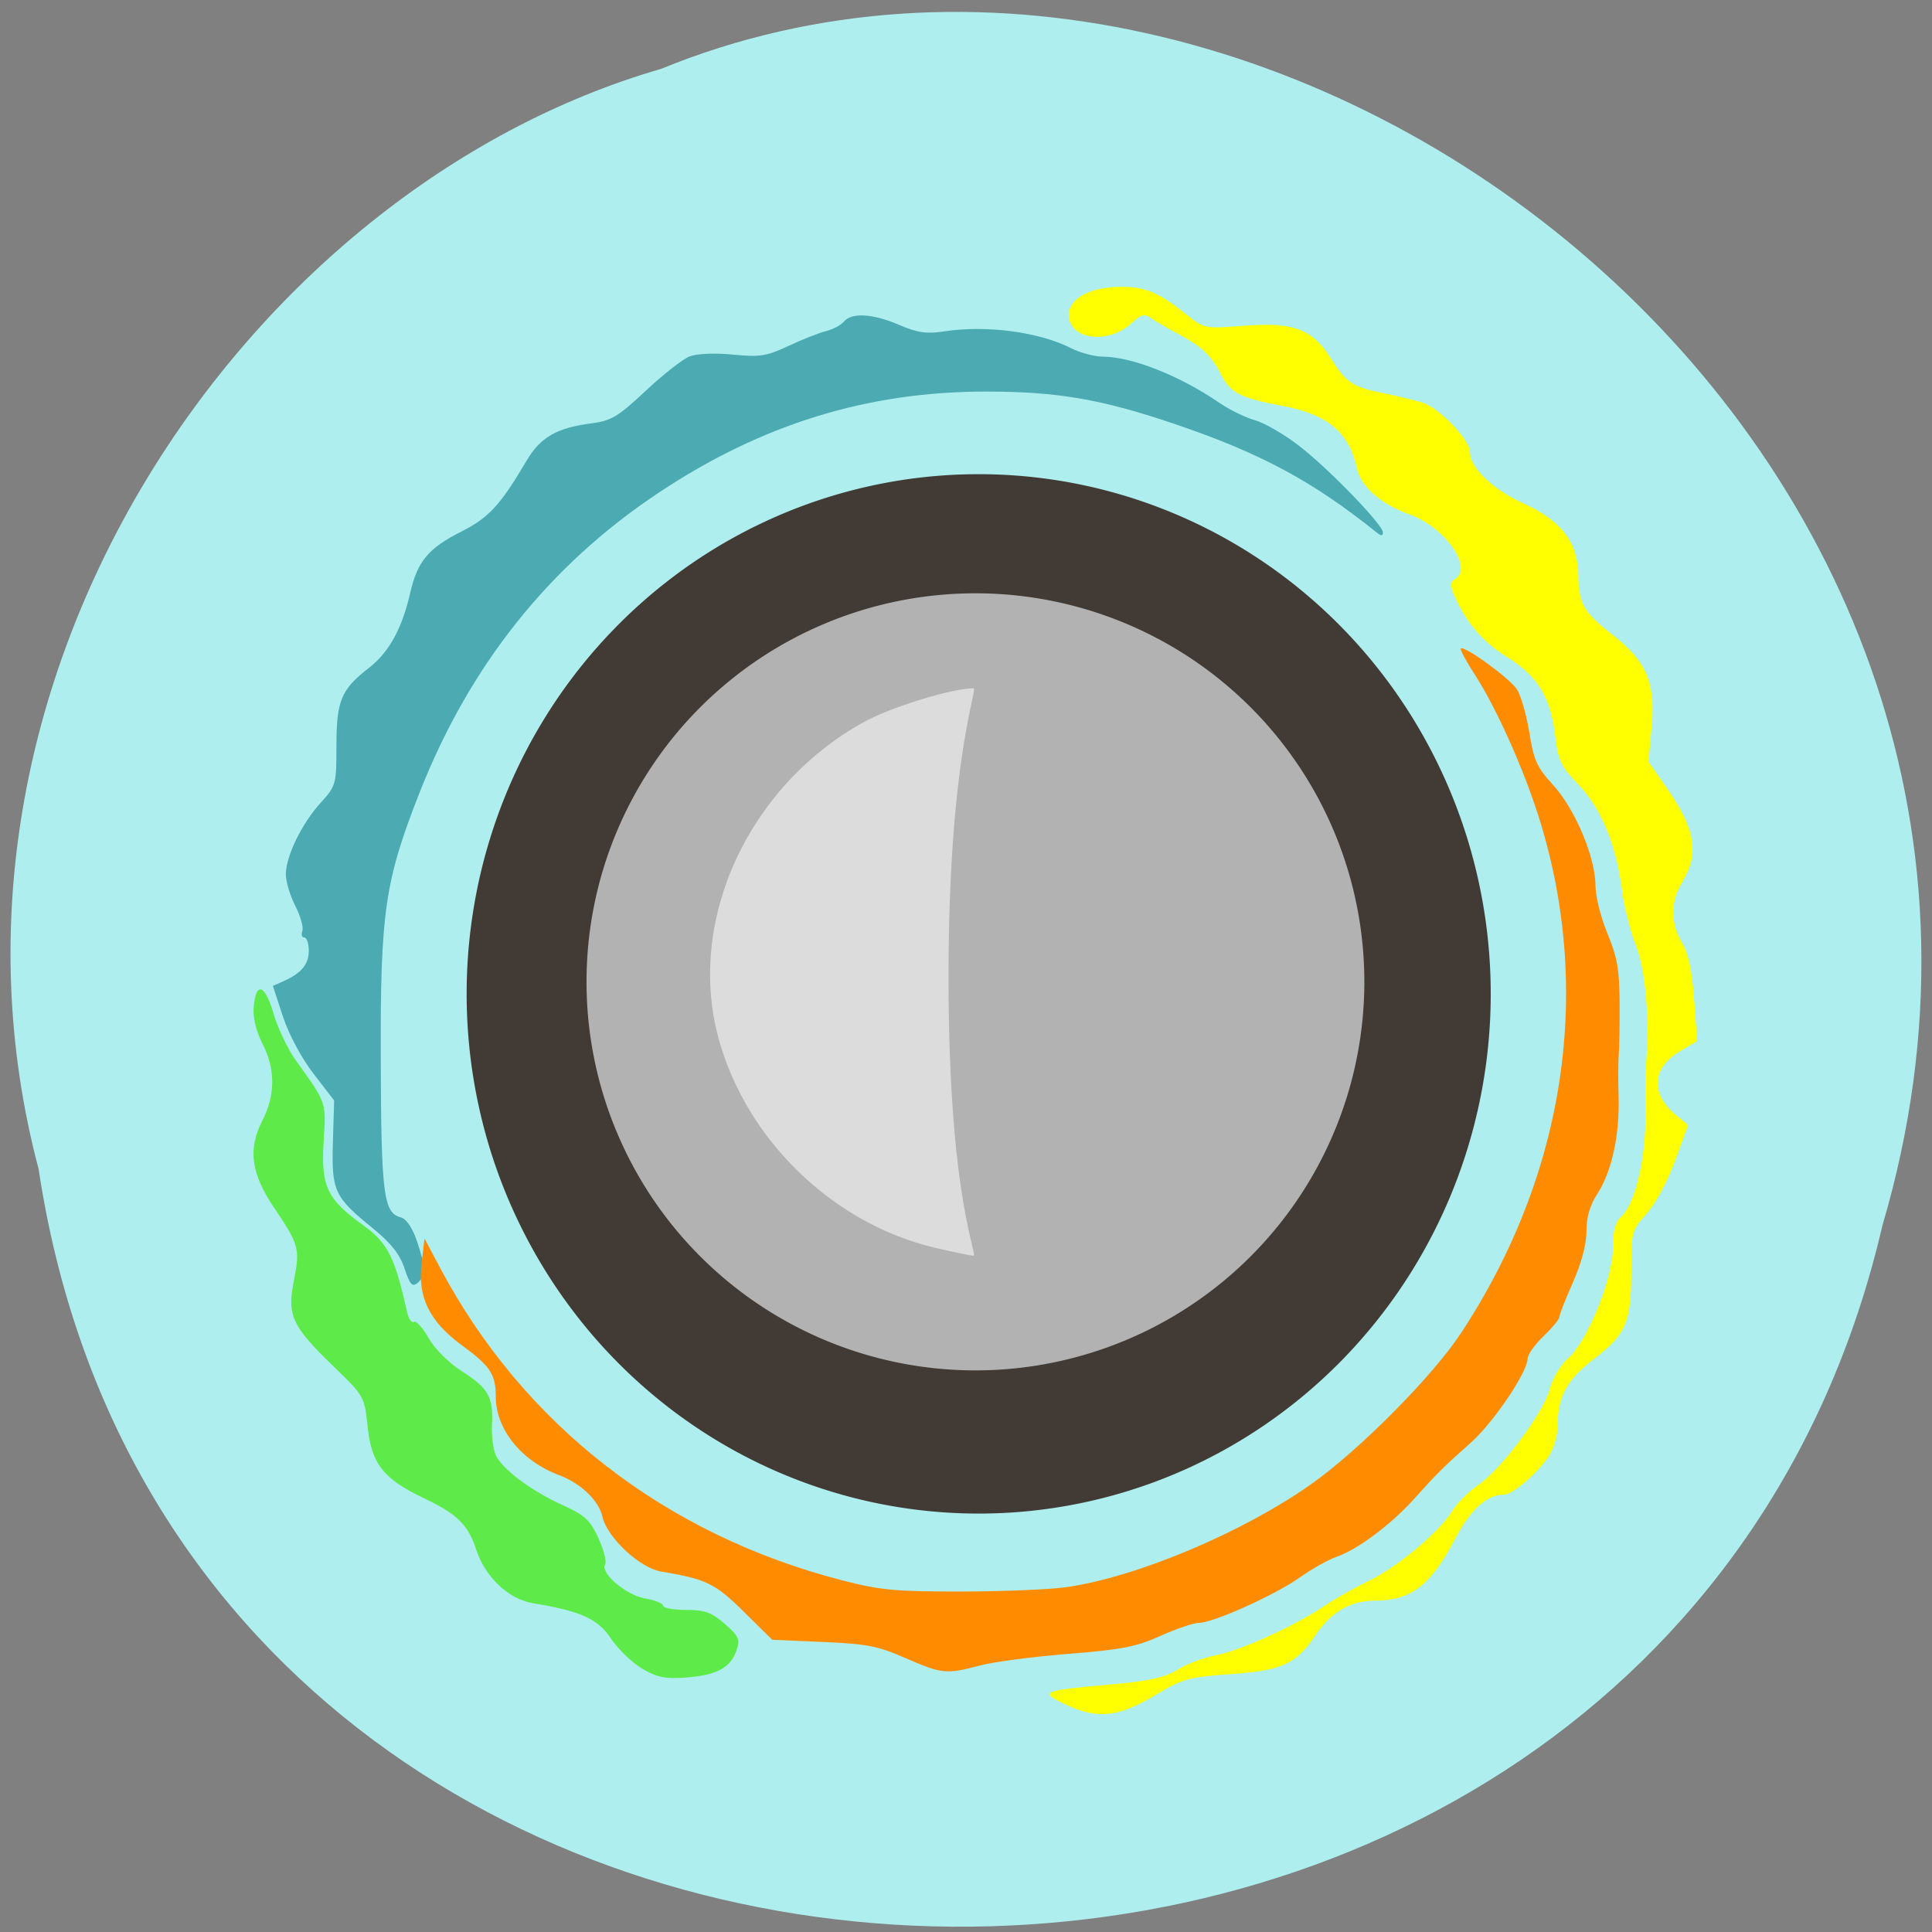 <svg xmlns="http://www.w3.org/2000/svg" viewBox="0 0 256 256"><rect x="0" y="0" width="256" height="256" fill="#808080" stroke="none"/><path d="m 5.102 154.81 c 19.612 130.7 214.83 134.62 244.33 7.568 30.365 -102.86 -79.59 -186.95 -161.84 -153.25 -55.07 15.927 -99.57 81.1 -82.5 145.68 z" fill="#afeeee" color="#000"/><path d="m 53.602 168.08 c -0.631 -1.896 -1.789 -3.366 -4.183 -5.31 -5.141 -4.175 -5.499 -4.944 -5.307 -11.41 l 0.164 -5.546 l -2.732 -3.544 c -1.6 -2.075 -3.282 -5.22 -4.059 -7.588 l -1.327 -4.044 l 1.374 -0.611 c 2.406 -1.07 3.384 -2.239 3.384 -4.046 0 -0.967 -0.266 -1.758 -0.592 -1.758 -0.325 0 -0.444 -0.386 -0.263 -0.857 0.181 -0.471 -0.24 -1.972 -0.935 -3.336 -0.695 -1.363 -1.258 -3.245 -1.251 -4.183 0.019 -2.415 2.087 -6.674 4.579 -9.433 2.082 -2.304 2.127 -2.468 2.127 -7.604 0 -5.975 0.619 -7.455 4.318 -10.325 2.652 -2.057 4.371 -5.185 5.454 -9.92 0.957 -4.186 2.407 -5.923 6.788 -8.135 3.628 -1.832 5.153 -3.487 8.626 -9.369 1.853 -3.138 3.99 -4.367 8.641 -4.97 2.591 -0.336 3.522 -0.898 7.164 -4.318 2.303 -2.163 4.929 -4.214 5.836 -4.559 0.956 -0.363 3.358 -0.459 5.71 -0.227 3.569 0.352 4.462 0.212 7.374 -1.156 1.823 -0.856 4.059 -1.738 4.969 -1.961 0.91 -0.223 1.975 -0.79 2.366 -1.261 1.019 -1.228 3.84 -1.057 7.334 0.447 2.405 1.035 3.623 1.211 5.917 0.856 5.551 -0.859 12.565 0.057 16.761 2.188 1.247 0.633 3.171 1.154 4.276 1.158 3.88 0.013 10.194 2.511 15.461 6.118 1.35 0.925 3.469 1.961 4.707 2.303 1.238 0.342 3.855 1.855 5.814 3.363 3.943 3.034 11.154 10.482 11.154 11.52 0 0.451 -0.245 0.467 -0.764 0.05 -8.532 -6.854 -15.45 -10.573 -26.881 -14.449 -9.635 -3.267 -15.482 -4.272 -24.891 -4.279 -15.772 -0.012 -29.798 4.322 -43.488 13.436 -14.493 9.649 -25.05 22.916 -31.679 39.826 -4.565 11.639 -5.155 15.723 -5.094 35.27 0.056 17.827 0.369 20.294 2.65 20.891 0.734 0.192 1.537 1.363 2.131 3.104 1.176 3.452 1.197 4.669 0.096 5.584 -0.7 0.581 -1.017 0.23 -1.729 -1.911 z" fill="#4baab2"/><path d="m 85.13 221.13 c -1.335 -0.778 -3.207 -2.576 -4.159 -3.994 -1.78 -2.651 -3.949 -3.635 -10.379 -4.711 -3.19 -0.534 -6.265 -3.417 -7.451 -6.986 -1.149 -3.459 -2.493 -4.783 -7.06 -6.961 -5.272 -2.511 -6.863 -4.541 -7.365 -9.396 -0.417 -4.03 -0.458 -4.1 -4.463 -7.969 -5.592 -5.403 -6.234 -6.789 -5.307 -11.453 0.83 -4.177 0.674 -4.751 -2.62 -9.617 -3.061 -4.522 -3.504 -7.761 -1.578 -11.52 1.751 -3.417 1.762 -6.857 0.033 -10.23 -0.85 -1.659 -1.283 -3.456 -1.166 -4.84 0.293 -3.451 1.492 -3.066 2.629 0.843 0.561 1.93 1.891 4.723 2.955 6.206 4.117 5.737 4.02 5.46 3.686 10.767 -0.372 5.889 0.449 7.637 5.187 11.04 3.299 2.37 4.242 4.22 5.853 11.483 0.208 0.938 0.625 1.552 0.927 1.366 0.302 -0.187 1.173 0.77 1.935 2.126 0.793 1.411 2.649 3.276 4.339 4.361 3.614 2.319 4.233 3.402 4.064 7.105 -0.072 1.589 0.184 3.479 0.571 4.202 1.013 1.893 4.769 4.664 8.779 6.478 2.967 1.342 3.661 1.982 4.758 4.391 0.707 1.551 1.106 3.108 0.888 3.461 -0.697 1.128 2.79 4.1 5.31 4.525 1.303 0.22 2.369 0.651 2.369 0.957 0 0.306 1.365 0.557 3.033 0.557 2.509 0 3.399 0.321 5.151 1.86 1.876 1.647 2.052 2.05 1.538 3.525 -0.796 2.284 -2.592 3.253 -6.614 3.57 -2.78 0.219 -3.865 0.006 -5.841 -1.146 z" fill="#5eeb49"/><path d="m 141.32 225.92 c -3.693 -1.751 -3.382 -1.9 5.632 -2.699 5.313 -0.471 7.353 -0.917 9.08 -1.983 1.224 -0.756 3.5 -1.612 5.059 -1.902 3.204 -0.596 10.392 -3.854 14.285 -6.475 1.43 -0.963 4.112 -2.479 5.96 -3.37 3.826 -1.845 9.39 -6.499 11.07 -9.259 0.623 -1.024 2.146 -2.552 3.384 -3.395 3.115 -2.119 8.665 -9.532 9.544 -12.748 0.416 -1.521 1.457 -3.277 2.426 -4.092 2.494 -2.099 5.954 -10.574 5.954 -14.584 0 -2.368 0.302 -3.484 1.149 -4.251 1.788 -1.618 3.246 -7.816 3.16 -13.434 -0.041 -2.727 -0.014 -5.645 0.061 -6.485 0.53 -5.944 -0.022 -12.736 -1.292 -15.883 -0.746 -1.848 -1.581 -5.147 -1.857 -7.331 -0.764 -6.05 -2.759 -10.9 -5.782 -14.05 -2.314 -2.412 -2.691 -3.198 -3.072 -6.414 -0.616 -5.198 -2.324 -7.995 -6.417 -10.512 -2.893 -1.779 -5.126 -4.256 -6.556 -7.269 -1.041 -2.194 -1.075 -2.581 -0.275 -3.086 2.404 -1.517 -1.414 -6.868 -6.099 -8.549 -3.779 -1.355 -6.411 -3.662 -6.932 -6.076 -1.029 -4.769 -3.862 -7.158 -9.811 -8.275 -5.632 -1.057 -6.943 -1.719 -8.17 -4.123 -1.33 -2.606 -2.54 -3.745 -5.836 -5.498 -1.344 -0.715 -2.912 -1.631 -3.485 -2.036 -0.858 -0.607 -1.3 -0.494 -2.509 0.641 -3.115 2.926 -8.362 2.257 -8.362 -1.066 0 -2.197 2.856 -3.713 6.995 -3.713 3.144 0 4.956 0.771 8.559 3.642 2.414 1.923 2.433 1.927 7.698 1.515 6.453 -0.505 9.02 0.452 11.415 4.254 2.079 3.301 2.889 3.85 6.873 4.653 1.848 0.373 4.235 0.95 5.305 1.283 2.288 0.711 6.302 4.916 6.302 6.6 0 2 3.043 4.915 7.01 6.715 5.066 2.297 7.269 5.129 7.341 9.435 0.065 3.92 0.663 4.973 4.557 8.02 4.513 3.537 5.695 6.322 5.165 12.173 l -0.42 4.637 l 2.448 3.507 c 3.789 5.429 4.319 8.699 2.02 12.469 -1.573 2.579 -1.581 5.365 -0.023 8 0.855 1.449 1.338 3.716 1.611 7.561 l 0.39 5.492 l -2.237 1.32 c -3.761 2.219 -3.988 5.647 -0.56 8.471 l 1.608 1.325 l -1.73 4.744 c -0.99 2.714 -2.601 5.708 -3.765 6.996 -1.969 2.18 -2.035 2.421 -2.035 7.433 0 6.971 -0.643 8.511 -4.928 11.808 -3.667 2.822 -4.835 4.995 -4.843 9.01 -0.002 0.941 -0.402 2.48 -0.889 3.422 -1.089 2.106 -4.935 5.558 -6.192 5.558 -2.301 0 -4.432 1.934 -6.531 5.928 -3.224 6.136 -5.822 8.122 -10.622 8.122 -3.17 0 -5.776 1.513 -7.8 4.529 -2.617 3.899 -4.442 4.738 -11.359 5.217 -5.452 0.378 -6.281 0.609 -9.841 2.744 -4.919 2.95 -7.735 3.265 -11.829 1.324 z" fill="#ff0"/><path d="m 119.96 219.7 c -3.649 -1.599 -5.076 -1.878 -10.918 -2.13 l -6.721 -0.29 l -3.773 -3.726 c -3.803 -3.756 -4.927 -4.301 -10.969 -5.323 -2.844 -0.481 -7.153 -4.525 -7.766 -7.289 -0.468 -2.111 -2.875 -4.412 -5.726 -5.476 -4.996 -1.864 -8.395 -6.076 -8.395 -10.402 0 -2.944 -0.729 -4.055 -4.447 -6.773 -4.325 -3.162 -5.92 -6.387 -5.386 -10.885 l 0.391 -3.291 l 2.103 3.954 c 11.04 20.745 29.829 35.32 53.34 41.36 4.972 1.279 6.983 1.465 15.682 1.455 5.488 -0.007 11.751 -0.266 13.918 -0.576 9.36 -1.34 23.317 -7.213 32.449 -13.652 6.314 -4.452 16.01 -14.215 19.78 -19.918 13.948 -21.1 17.638 -45.716 10.299 -68.71 -2.03 -6.36 -5.58 -14.261 -8.296 -18.463 -1.212 -1.875 -2.098 -3.513 -1.97 -3.64 0.445 -0.44 6.457 3.922 7.429 5.391 0.538 0.812 1.282 3.389 1.654 5.726 0.59 3.706 0.998 4.604 3.195 7.02 2.91 3.203 5.579 9.577 5.579 13.319 0 1.374 0.712 4.213 1.582 6.31 1.294 3.117 1.588 4.785 1.612 9.154 0.017 2.938 -0.034 6.01 -0.112 6.826 -0.078 0.816 -0.09 3.368 -0.025 5.67 0.144 5.117 -0.909 9.919 -2.821 12.865 -0.983 1.515 -1.436 3.075 -1.436 4.946 0 1.739 -0.654 4.208 -1.799 6.789 -0.989 2.231 -1.799 4.294 -1.799 4.583 0 0.289 -0.944 1.432 -2.099 2.539 -1.154 1.107 -2.099 2.435 -2.099 2.949 0 1.777 -4.483 8.43 -7.484 11.11 -3.836 3.42 -4.459 4.04 -7.544 7.476 -3.04 3.388 -7.499 6.724 -10.256 7.674 -1.1 0.379 -3.292 1.607 -4.871 2.729 -3.278 2.33 -11.492 6.03 -13.403 6.04 -0.705 0.004 -2.999 0.78 -5.097 1.724 -3.23 1.454 -5.102 1.818 -12.211 2.38 -4.617 0.365 -9.879 1.058 -11.693 1.541 -4.462 1.187 -5.062 1.127 -9.894 -0.991 z" fill="#ff8c00"/><path d="m 192.17 131.19 a 57.45 54.48 0 1 1 -114.9 0 57.45 54.48 0 1 1 114.9 0 z" transform="matrix(1.181 0 0 1.264 -29.423 -34.13)" fill="#423b35"/><path transform="matrix(0.897 0 0 0.945 8.406 6.125)" d="m 192.17 131.19 a 57.45 54.48 0 1 1 -114.9 0 57.45 54.48 0 1 1 114.9 0 z" fill="#b2b2b2"/><path d="m 123.78 165.31 c -13.458 -3.206 -24.919 -14.328 -28.57 -27.726 -4.242 -15.562 3.867 -33.31 19.12 -41.842 3.558 -1.991 11.67 -4.508 14.637 -4.543 0.732 -0.008 -3.281 8.698 -3.281 38.32 0 29.648 4.01 36.914 3.281 36.866 -0.511 -0.033 -2.843 -0.517 -5.182 -1.074 z" fill="#dcdcdc"/></svg>